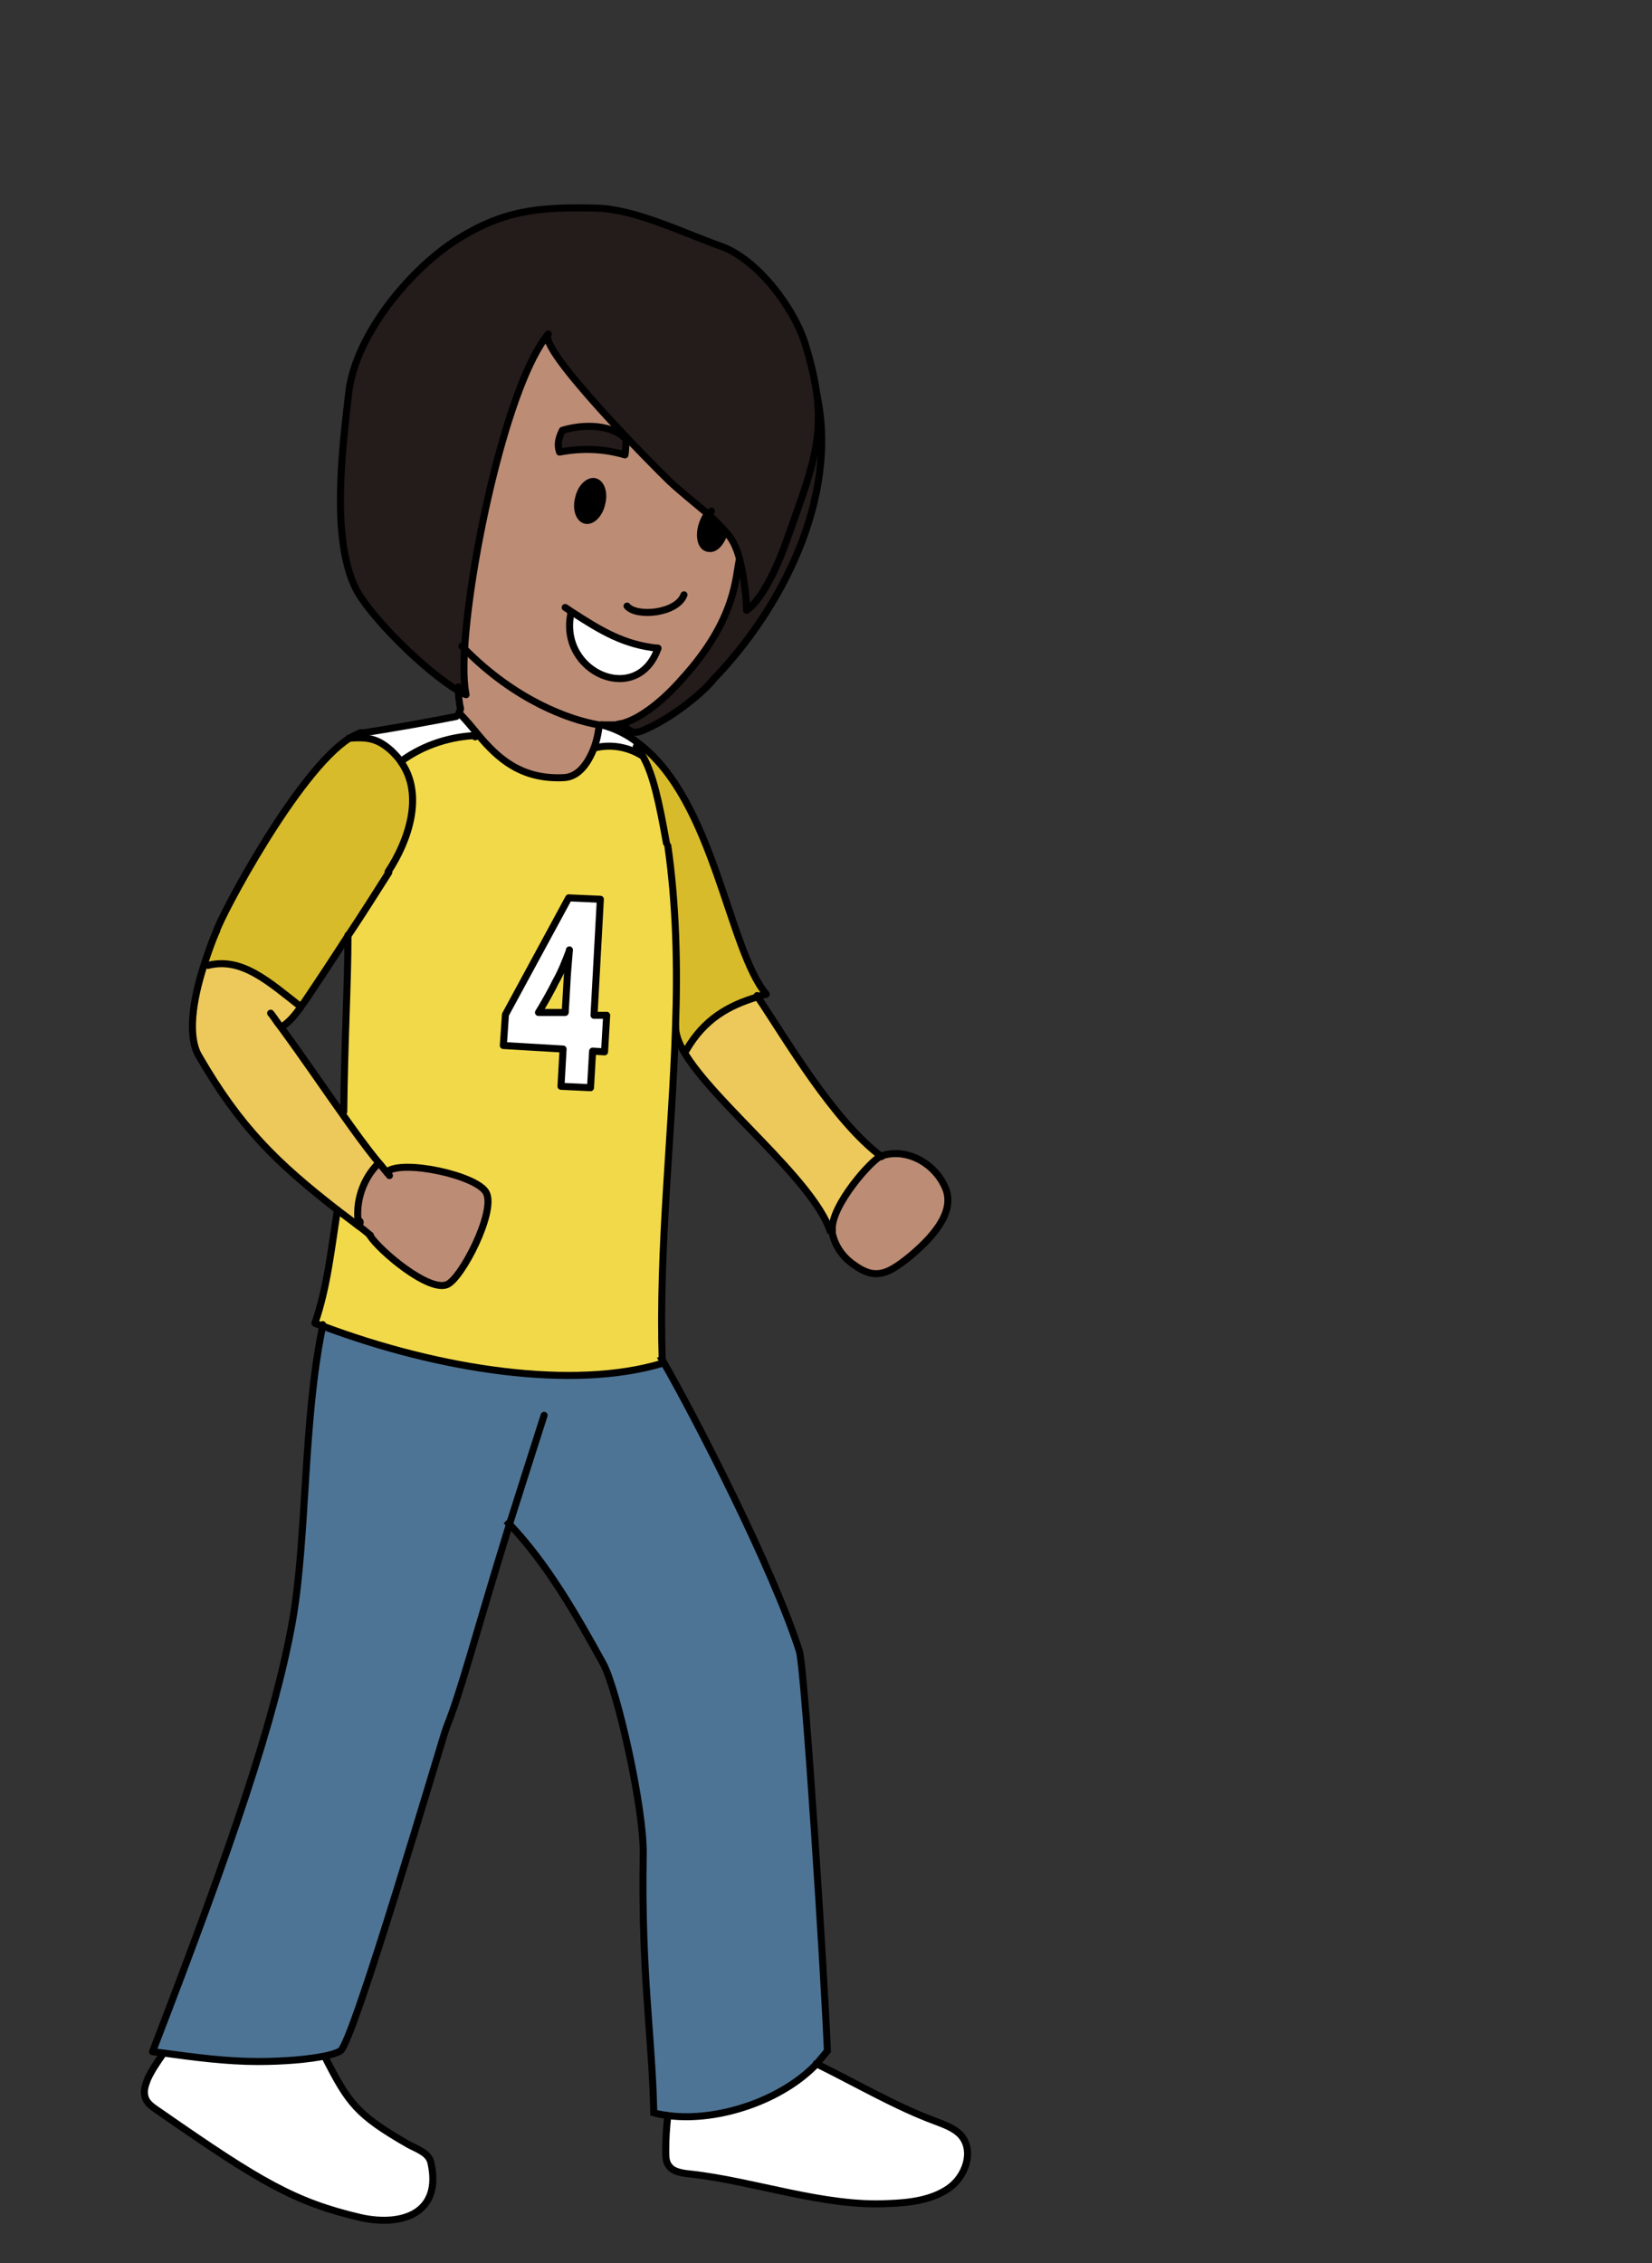 <?xml version="1.0" encoding="UTF-8"?><svg id="latinAmerica" xmlns="http://www.w3.org/2000/svg" width="235" height="321.9" viewBox="0 0 235 321.9"><rect x="0" y="0" width="235" height="321.9" fill="#333333" stroke="none"/><defs><style>.cls-1{stroke-linecap:round;stroke-linejoin:round;}.cls-1,.cls-2{fill:none;stroke:#000;}.cls-2{stroke-miterlimit:10;}.cls-3,.cls-4,.cls-5,.cls-6,.cls-7,.cls-8,.cls-9,.cls-10{stroke-width:0px;}.cls-4{fill:#4e7495;}.cls-5{fill:#241b1b;}.cls-6{fill:#bc8c75;}.cls-7{fill:#d8bb2b;}.cls-8{fill:#f2d949;}.cls-9{fill:#fff;}.cls-10{fill:#ecc95a;}</style></defs><path class="cls-9" d="M136.7,303.8c1.9,2.2.8,5.7-1.7,7.5-2.4,1.7-5.6,2.1-8.6,2.2-9.2.4-19.1-3.2-28.2-4.2-1.1-.1-2.3-.3-3-1.1-.5-.6-.5-1.4-.5-2.2,0-1.7,0-3.3.3-5,7.1.9,16.2-2.2,21.1-7.4,5.7,2.8,11.5,6.1,17,8.2,1.3.5,2.7,1,3.6,2Z"/><path class="cls-6" d="M134.5,169c1.5,3.6-2.3,7.4-5.2,9.8-2.9,2.4-4.7,3.4-7.8,1.1-1.5-1.1-2.6-2.7-3.1-4.5,0-.1,0-.2,0-.4-.3-3.6,5.8-10.4,7-10.6,3.5-1.2,7.6,1,9.1,4.6Z"/><path class="cls-4" d="M72.5,216.8c-5.2,16.9-6.9,23.8-9,29-.7,1.8-13.4,45-15.1,46-.5.3-1.2.5-2.1.7-2.4.5-5.9.8-9.6.8-4.5,0-9-.6-13.4-1.2l-1.6-.2c11.4-29.6,17.4-47.3,19.9-61.2,2.2-12,1.5-28.5,4.3-42,16.8,6.3,35.7,9.1,48.3,5.3,0-.1,0-.3,0-.4,4.8,8.3,15.9,29.7,19.5,41.4.8,2.6,3.6,46.8,4,56.9-.4.6-.9,1.2-1.5,1.8-4.9,5.2-14,8.2-21.1,7.4-.7,0-1.5-.2-2.1-.4-.2-10.7-1.7-19.6-1.5-36.8,0-6.5-3.7-23.4-5.7-27.1-3.8-6.9-7.9-14.1-13.3-19.8Z"/><path class="cls-10" d="M125.4,164.4c-1.2.3-7.3,7.1-7,10.6h-.2c-2.5-7.4-16.6-18.2-20.8-25.5l.3-.2c2.5-4.5,6-6.4,10.1-7.6,4.1,6.1,10.7,17.5,17.6,22.7Z"/><path class="cls-5" d="M116.3,56.1c3.2,14.9-5.3,30.8-14.7,40.5-1.1,1.5-5.4,5.2-9.4,7-1.9.9-2.1.7-3.7-.6,4.1-1.1,8.4-6.2,8.4-6.2,8-8.7,7.7-14.9,8.3-17.2.7,2.7,1,5.9,1,7.3,2.5-1.7,4.8-7.4,5.8-10.2,3.1-8.8,5.1-13.5,4.2-20.5h0Z"/><path class="cls-5" d="M105.2,79.6c-.2-.8-.5-1.6-.8-2.2-.3-.6-.7-1.2-1.3-1.8-.7-.8-1.5-1.6-2.4-2.4-1.9-1.6-3.9-3.2-5.4-4.6-1.9-1.8-19-19-17.3-21-5.7,6.8-11.1,31.6-11.9,44.6-.2,3-.1,5.3.2,6.7-.3-.1-.7-.3-1.1-.6-4.7-2.7-12.9-10.8-14.8-14.8-3.4-7.2-1.8-19.7-.9-27.6.9-8,8.3-17.1,14.9-21.5,6.9-4.5,12-5,20.3-4.8,5.5.1,12.6,3.6,17.7,5.4,5.2,1.8,10.5,8.8,12.1,14.1.8,2.6,1.3,4.9,1.6,7,.9,7-1.1,11.7-4.2,20.5-1,2.9-3.3,8.5-5.8,10.2,0-1.4-.3-4.6-1-7.3Z"/><path class="cls-7" d="M107.8,141.8c-4,1.2-7.5,3.1-10.1,7.6l-.3.2c-.8-1.3-1.2-2.6-1.2-3.6h-.2c.3-8.7.1-17.3-1.1-25.7v-.3c-.9-5.6-1.9-10-3.5-12.6-.3-.4-.5-.8-.8-1.1l.3-.6c10.8,8.1,12.8,29.3,18.2,35.7-.4.1-.9.2-1.3.4Z"/><path class="cls-6" d="M81.3,87.1l-.2.3c-1.7,8.4,9.6,13.2,12.4,4.9-4.8-.5-8-2.4-12.3-5.2ZM88.4,103c-.2,0-.4.1-.6.1-.5,0-1.3,0-2.2,0-.1,0-.3,0-.4,0-4.2-.7-11.9-3.5-19.1-10.8.8-13.1,6.2-37.9,11.9-44.6-1.7,2,15.3,19.2,17.3,21,1.5,1.4,3.6,2.9,5.4,4.6-.4.4-.7,1.1-.9,1.8-.4,1.6,0,3,1,3.1.9.2,1.9-.9,2.3-2.5h0c.5.6.9,1.2,1.3,1.8.3.6.6,1.4.8,2.2-.6,2.3-.3,8.5-8.3,17.2,0,0-4.3,5.1-8.4,6.2ZM89,64.7c.1-.4.1-1.5.2-2-1.3-1.9-5.2-2.7-9.2-1.5-.5,1-.8,2-.4,3.1,3.1-.6,6.3-.5,9.3.4ZM85.6,71.6c.4-1.5-.1-2.9-1-3.1-.9-.2-2,.9-2.3,2.4-.4,1.5.1,2.9,1,3.1.9.2,2-.9,2.3-2.4Z"/><path class="cls-3" d="M103.1,75.5h0c-.4,1.6-1.4,2.7-2.3,2.5-.9-.2-1.3-1.6-1-3.1.2-.7.5-1.4.9-1.8.9.8,1.7,1.6,2.4,2.4Z"/><path class="cls-8" d="M94.1,193.5c0,.1,0,.3,0,.4-12.6,3.8-31.5,1-48.3-5.3-.4-.1-.7-.3-1.1-.4,1.8-5.3,2.3-10.5,3.2-16.1.9.7,1.9,1.4,2.9,2.2.6.4,1.2.9,1.8,1.4,1.4,2.2,8.4,8.2,11,7,2.1-.9,6.9-10.4,5.6-13-1.2-2.5-12.1-4.9-14.2-3h0c-.4-.4-.7-.8-1.1-1.2-1.8-2.3-3.6-4.7-5.3-7.1l.3-.2c0-10.1.6-18.2.6-25.1h0c1.9-3,3.9-6,5.8-9h0c2.9-4.5,5.2-11.1,1.8-15.8h.2c3.1-2.4,6.9-3.6,10.7-3.6h0c2.7,3.1,6,6.3,12.1,5.9,2.2-.1,3.6-2.3,4.3-4.2h.1c2.3-.5,4.7-.1,6.7,1.1h.1c1.6,2.5,2.5,6.9,3.5,12.5v.3c1.3,8.4,1.4,17,1.1,25.7-.5,15.7-2.4,31.6-1.9,47.5ZM86,149.6l.3-5.2h-1.8c0,0,.9-16.5.9-16.5l-4.5-.2-9,16.7-.2,4.4,8.5.4-.3,5.3,4.2.2.3-5.2h1.8Z"/><path class="cls-9" d="M91.4,107.4h-.1c-2-1.1-4.5-1.5-6.7-.9h-.1c.5-1.4.8-2.7.7-3.1v-.3c.2,0,.3,0,.4,0h0c1.9.6,3.7,1.5,5.2,2.7l-.3.6c.3.3.6.7.8,1.1Z"/><path class="cls-9" d="M93.6,92.2c-2.9,8.3-14.1,3.5-12.4-4.9l.2-.3c4.2,2.8,7.4,4.7,12.3,5.2Z"/><path class="cls-9" d="M86.3,144.4l-.3,5.2h-1.8c0,0-.3,5.1-.3,5.1l-4.2-.2.3-5.3-8.5-.4.2-4.4,9-16.7,4.5.2-.9,16.4h1.8ZM80.6,140.7c.1-2.3.3-4.2.4-5.5-.6,1.6-1.2,3.1-2,4.5l-.4.8c-.8,1.5-1.5,2.7-2,3.5.5,0,1.4,0,2.6,0h1.2c0,0,.2-3.4.2-3.4Z"/><path class="cls-5" d="M89.2,62.7c-.1.4-.1,1.5-.2,2-3-.9-6.2-1.1-9.3-.4-.4-1-.1-2.1.4-3.1,4-1.1,7.8-.4,9.2,1.5Z"/><path class="cls-6" d="M85.2,103v.3c0,.4-.3,1.7-.8,3.1-.8,2-2.1,4.1-4.3,4.2-6.1.3-9.4-2.8-12.1-6-.9-1.1-1.8-2.2-2.7-3.1h0c.6-1.4.3.2,0-3.3.4.2.7.4,1.1.6-.4-1.4-.4-3.8-.2-6.7,7.1,7.4,14.8,10.2,19.1,10.8Z"/><path class="cls-3" d="M84.6,68.5c.9.2,1.4,1.6,1,3.1-.4,1.5-1.4,2.6-2.3,2.4-.9-.2-1.4-1.6-1-3.1.4-1.5,1.4-2.6,2.3-2.4Z"/><path class="cls-8" d="M81,135.2c-.2,1.3-.3,3.1-.4,5.5l-.2,3.5h-1.2c-1.2-.1-2.1-.1-2.6-.1.5-.8,1.2-2,2-3.5l.4-.8c.8-1.4,1.4-3,2-4.5Z"/><path class="cls-6" d="M51,174.2c-.5-3.1.6-6.5,2.9-8.7.4.4.7.9,1.1,1.3h0c2.1-2,13.1.5,14.2,2.9,1.3,2.7-3.5,12.1-5.6,13-2.6,1.1-9.6-4.8-11-7-.6-.5-1.2-.9-1.8-1.4v-.2Z"/><path class="cls-9" d="M61.2,307.6c1.6,7.2-4.1,9.2-10,7.8-9.3-2.1-14.3-5.1-28.4-14.9-.9-.6-2-1.3-2.3-2.4-.2-.8.1-1.6.4-2.4.6-1.4,1.2-2.3,2.2-3.6,4.4.6,8.9,1.2,13.4,1.2,3.7,0,7.2-.3,9.6-.8,3.3,6.6,4.6,8.2,11.9,12.5,1.3.7,2.9,1.2,3.2,2.6Z"/><path class="cls-9" d="M68,104.7h0c-3.8,0-7.6,1.3-10.7,3.5h-.2c-.4-.4-.8-.9-1.3-1.3-2-1.8-3.5-2-6.1-1.8.5-.3,1.1-.6,1.6-.8,5.3-.8,10.1-1.7,13.7-2.4l.3-.3h0c.9.9,1.8,2,2.7,3.1Z"/><path class="cls-7" d="M30.8,132.5h0c.6-2.2,11.5-22.8,18.9-27.4,2.7-.2,4.1,0,6.1,1.8.5.5,1,1,1.3,1.5,3.4,4.7,1.1,11.3-1.8,15.7h0c-1.9,3.1-3.8,6.1-5.8,9.1-2,3.1-4.1,6.3-6.2,9.4-.2.3-.4.5-.5.7-4.6-3.6-8.4-7.1-13.2-5.9l-.5-.2c.5-1.5,1.1-3.1,1.7-4.6Z"/><path class="cls-10" d="M48,172.1c-8.7-6.7-13.8-11.7-19.7-21.9-1.5-2.7-1-7.6.8-13.2l.5.2c4.8-1.2,8.6,2.4,13.2,5.9-1,1.4-1.7,2.2-2.8,2.9,3.3,4.5,6,8.5,8.7,12.3,1.7,2.4,3.4,4.8,5.3,7.1-2.3,2.2-3.4,5.6-2.9,8.7v.2c-1.1-.8-2.1-1.5-3-2.2Z"/><path class="cls-1" d="M30.8,132.4c.6-2.1,11.5-22.7,18.9-27.4.5-.3,1.1-.6,1.6-.8"/><path class="cls-1" d="M55.3,124.1c-1.9,3-3.8,6-5.8,9-2,3.1-4.1,6.3-6.2,9.4-.2.3-.4.5-.5.7-1,1.4-1.7,2.2-2.8,2.9,0,0,0,0,0,0"/><path class="cls-1" d="M48,172.1h0c-.9,5.6-1.4,10.8-3.2,16.1.3.1.7.3,1.1.4,16.8,6.3,35.7,9.1,48.3,5.3,0-.1,0-.3,0-.4-.5-15.9,1.4-31.9,1.9-47.5.3-8.7.1-17.3-1.1-25.7"/><path class="cls-1" d="M49.5,133c0,6.9-.5,15-.6,25.1"/><path class="cls-1" d="M30.8,132.4s0,0,0,0c-.7,1.6-1.2,3.1-1.7,4.6-1.8,5.5-2.4,10.5-.8,13.2,5.9,10.2,11.1,15.2,19.7,21.9.9.7,1.9,1.4,2.9,2.2.6.4,1.2.9,1.8,1.4"/><path class="cls-1" d="M38.5,144.1c.5.6.9,1.3,1.4,1.9,3.3,4.5,6,8.5,8.7,12.3,1.7,2.4,3.4,4.8,5.3,7.1.4.4.7.9,1.1,1.3.1.2.3.3.4.5"/><path class="cls-1" d="M85.6,103.1c1.9.5,3.7,1.4,5.2,2.6,10.8,8.1,12.8,29.3,18.2,35.7-.4.1-.9.2-1.3.4-4,1.2-7.5,3.1-10.1,7.6"/><path class="cls-1" d="M55,166.7c2.1-1.9,13.1.5,14.2,3,1.3,2.7-3.5,12.1-5.6,13-2.6,1.1-9.6-4.8-11-7"/><path class="cls-1" d="M96.1,146c0,1,.4,2.3,1.2,3.6,4.2,7.2,18.3,18.1,20.8,25.5"/><path class="cls-1" d="M107.7,141.6s0,.1.1.2c4.1,6.1,10.7,17.5,17.6,22.7"/><path class="cls-1" d="M125.4,164.4c-1.2.3-7.3,7.1-7,10.6,0,.1,0,.2,0,.4.4,1.9,1.6,3.5,3.1,4.5,3,2.2,4.8,1.3,7.8-1.1,2.9-2.4,6.7-6.2,5.2-9.8-1.5-3.6-5.6-5.8-9.1-4.6"/><path class="cls-1" d="M51.2,104.3c5.3-.8,10.1-1.7,13.7-2.4"/><path class="cls-1" d="M45.9,188.4c0,0,0,.1,0,.2-2.8,13.5-2.2,30-4.3,42-2.5,13.9-8.5,31.6-19.9,61.2l1.6.2c4.4.6,8.9,1.2,13.4,1.2,3.7,0,7.2-.3,9.6-.8.9-.2,1.6-.4,2.1-.7,1.8-.9,14.4-44.1,15.1-46,2.1-5.2,3.8-12.1,9-29,1.4-4.4,3-9.5,4.9-15.4"/><path class="cls-2" d="M72,216.3c.2.2.3.3.5.5,5.4,5.7,9.5,12.9,13.3,19.8,2,3.7,5.8,20.5,5.7,27.1-.3,17.2,1.3,26.1,1.5,36.8.7.2,1.4.3,2.1.4,7.1.9,16.2-2.2,21.1-7.4.5-.6,1-1.2,1.5-1.8-.4-10.1-3.2-54.4-4-56.9-3.7-11.6-14.7-33.1-19.5-41.4-.1-.2-.2-.3-.3-.5"/><path class="cls-1" d="M85.2,103.3c0,.4-.2,1.7-.7,3.1-.8,2-2.1,4.1-4.3,4.2-6.1.3-9.4-2.8-12.1-6-.9-1.1-1.8-2.2-2.7-3.1"/><path class="cls-1" d="M23.2,292.1c-.9,1.3-1.6,2.3-2.2,3.6-.3.8-.6,1.6-.4,2.4.2,1.1,1.3,1.7,2.3,2.4,14.1,9.8,19,12.7,28.4,14.9,5.9,1.3,11.6-.6,10-7.8-.3-1.4-1.9-1.9-3.2-2.6-7.3-4.2-8.5-5.8-11.9-12.5"/><path class="cls-1" d="M95,300.9c-.2,1.7-.3,3.3-.3,5,0,.8,0,1.6.5,2.2.6.8,1.9,1,3,1.1,9.1,1,19,4.7,28.2,4.2,3-.1,6.2-.5,8.6-2.2,2.4-1.7,3.6-5.3,1.7-7.5-.9-1-2.3-1.5-3.6-2-5.5-2-11.3-5.4-17-8.2"/><path class="cls-1" d="M42.8,143.2s0,0,0,0c-4.6-3.6-8.4-7.1-13.2-5.9"/><path class="cls-1" d="M49.6,105s0,0,0,0c2.7-.2,4.1,0,6.1,1.8.5.5,1,1,1.3,1.5,3.4,4.7,1.1,11.3-1.8,15.7"/><path class="cls-1" d="M90.5,106.2c.3.3.6.7.8,1.1,1.6,2.6,2.5,7,3.5,12.6"/><path class="cls-1" d="M53.9,165.4s0,0,0,0c-2.3,2.2-3.4,5.6-2.9,8.7.2,0,.3-.2.2-.4"/><path class="cls-1" d="M87.8,103.1c-.5,0-1.3,0-2.2,0-.1,0-.3,0-.4,0-4.2-.7-11.9-3.5-19.1-10.8-.1-.1-.3-.3-.4-.4"/><path class="cls-1" d="M105.2,79.4s0,0,0,.1c-.6,2.3-.3,8.5-8.3,17.2,0,0-4.3,5.1-8.4,6.2-.2,0-.4.1-.6.1"/><path class="cls-1" d="M89.2,62.7c-1.3-1.9-5.2-2.7-9.2-1.5-.5,1-.8,2-.4,3.1,3.1-.6,6.3-.5,9.3.4.1-.4.1-1.5.2-2Z"/><path class="cls-1" d="M97.3,84.6c-1,2.7-6.8,3.2-8.1,1.6"/><path class="cls-1" d="M101.2,72.7c-.2.1-.3.3-.5.4-.4.4-.7,1.1-.9,1.8-.4,1.6,0,3,1,3.1.9.2,1.9-.9,2.3-2.5"/><path class="cls-1" d="M82.3,70.9c-.4,1.5.1,2.9,1,3.1.9.2,2-.9,2.3-2.4.4-1.5-.1-2.9-1-3.1-.9-.2-2,.9-2.3,2.4Z"/><path class="cls-1" d="M93.6,92.2c-4.8-.5-8-2.4-12.3-5.2-.3-.2-.6-.4-.9-.6"/><path class="cls-1" d="M93.6,92.2c-2.9,8.3-14.1,3.5-12.4-4.9"/><path class="cls-1" d="M65.2,97.7c0,.2,0,.4,0,.6.2,3.5.6,1.8,0,3.3"/><path class="cls-1" d="M65.3,98.3c-4.7-2.7-12.9-10.8-14.8-14.8-3.4-7.2-1.8-19.7-.9-27.6.9-8,8.3-17.1,14.9-21.5,6.9-4.5,12-5,20.3-4.8,5.5.1,12.6,3.6,17.7,5.4,5.2,1.8,10.5,8.8,12.1,14.1.8,2.6,1.3,4.9,1.6,7,.9,7-1.1,11.7-4.2,20.5-1,2.9-3.3,8.5-5.8,10.2,0-1.4-.3-4.6-1-7.3-.2-.8-.5-1.6-.8-2.2-.3-.6-.7-1.2-1.3-1.8-.7-.8-1.5-1.6-2.4-2.4-1.9-1.6-3.9-3.2-5.4-4.6-1.9-1.8-19-19-17.3-21-5.7,6.8-11.1,31.6-11.9,44.6-.2,3-.1,5.3.2,6.7-.3-.1-.7-.3-1.1-.6Z"/><path class="cls-1" d="M88.4,103h0c1.6,1.3,1.8,1.5,3.7.6,4-1.8,8.3-5.5,9.4-7,9.4-9.7,17.9-25.6,14.7-40.5"/><path class="cls-1" d="M57.3,108.1c3.1-2.2,6.9-3.4,10.7-3.5l-.4.2"/><path class="cls-1" d="M84.5,106.4c2.3-.6,4.7-.2,6.7,1"/><polygon class="cls-1" points="86 149.6 84.3 149.5 84 154.7 79.8 154.5 80.1 149.2 71.6 148.7 71.9 144.3 80.9 127.7 85.4 127.9 84.5 144.4 86.3 144.4 86 149.6"/><path class="cls-1" d="M81,135.2c-.6,1.6-1.2,3.1-2,4.5l-.4.8c-.8,1.5-1.5,2.7-2,3.5.5,0,1.4,0,2.6,0h1.2c0,0,.2-3.4.2-3.4.1-2.3.3-4.2.4-5.5Z"/></svg>